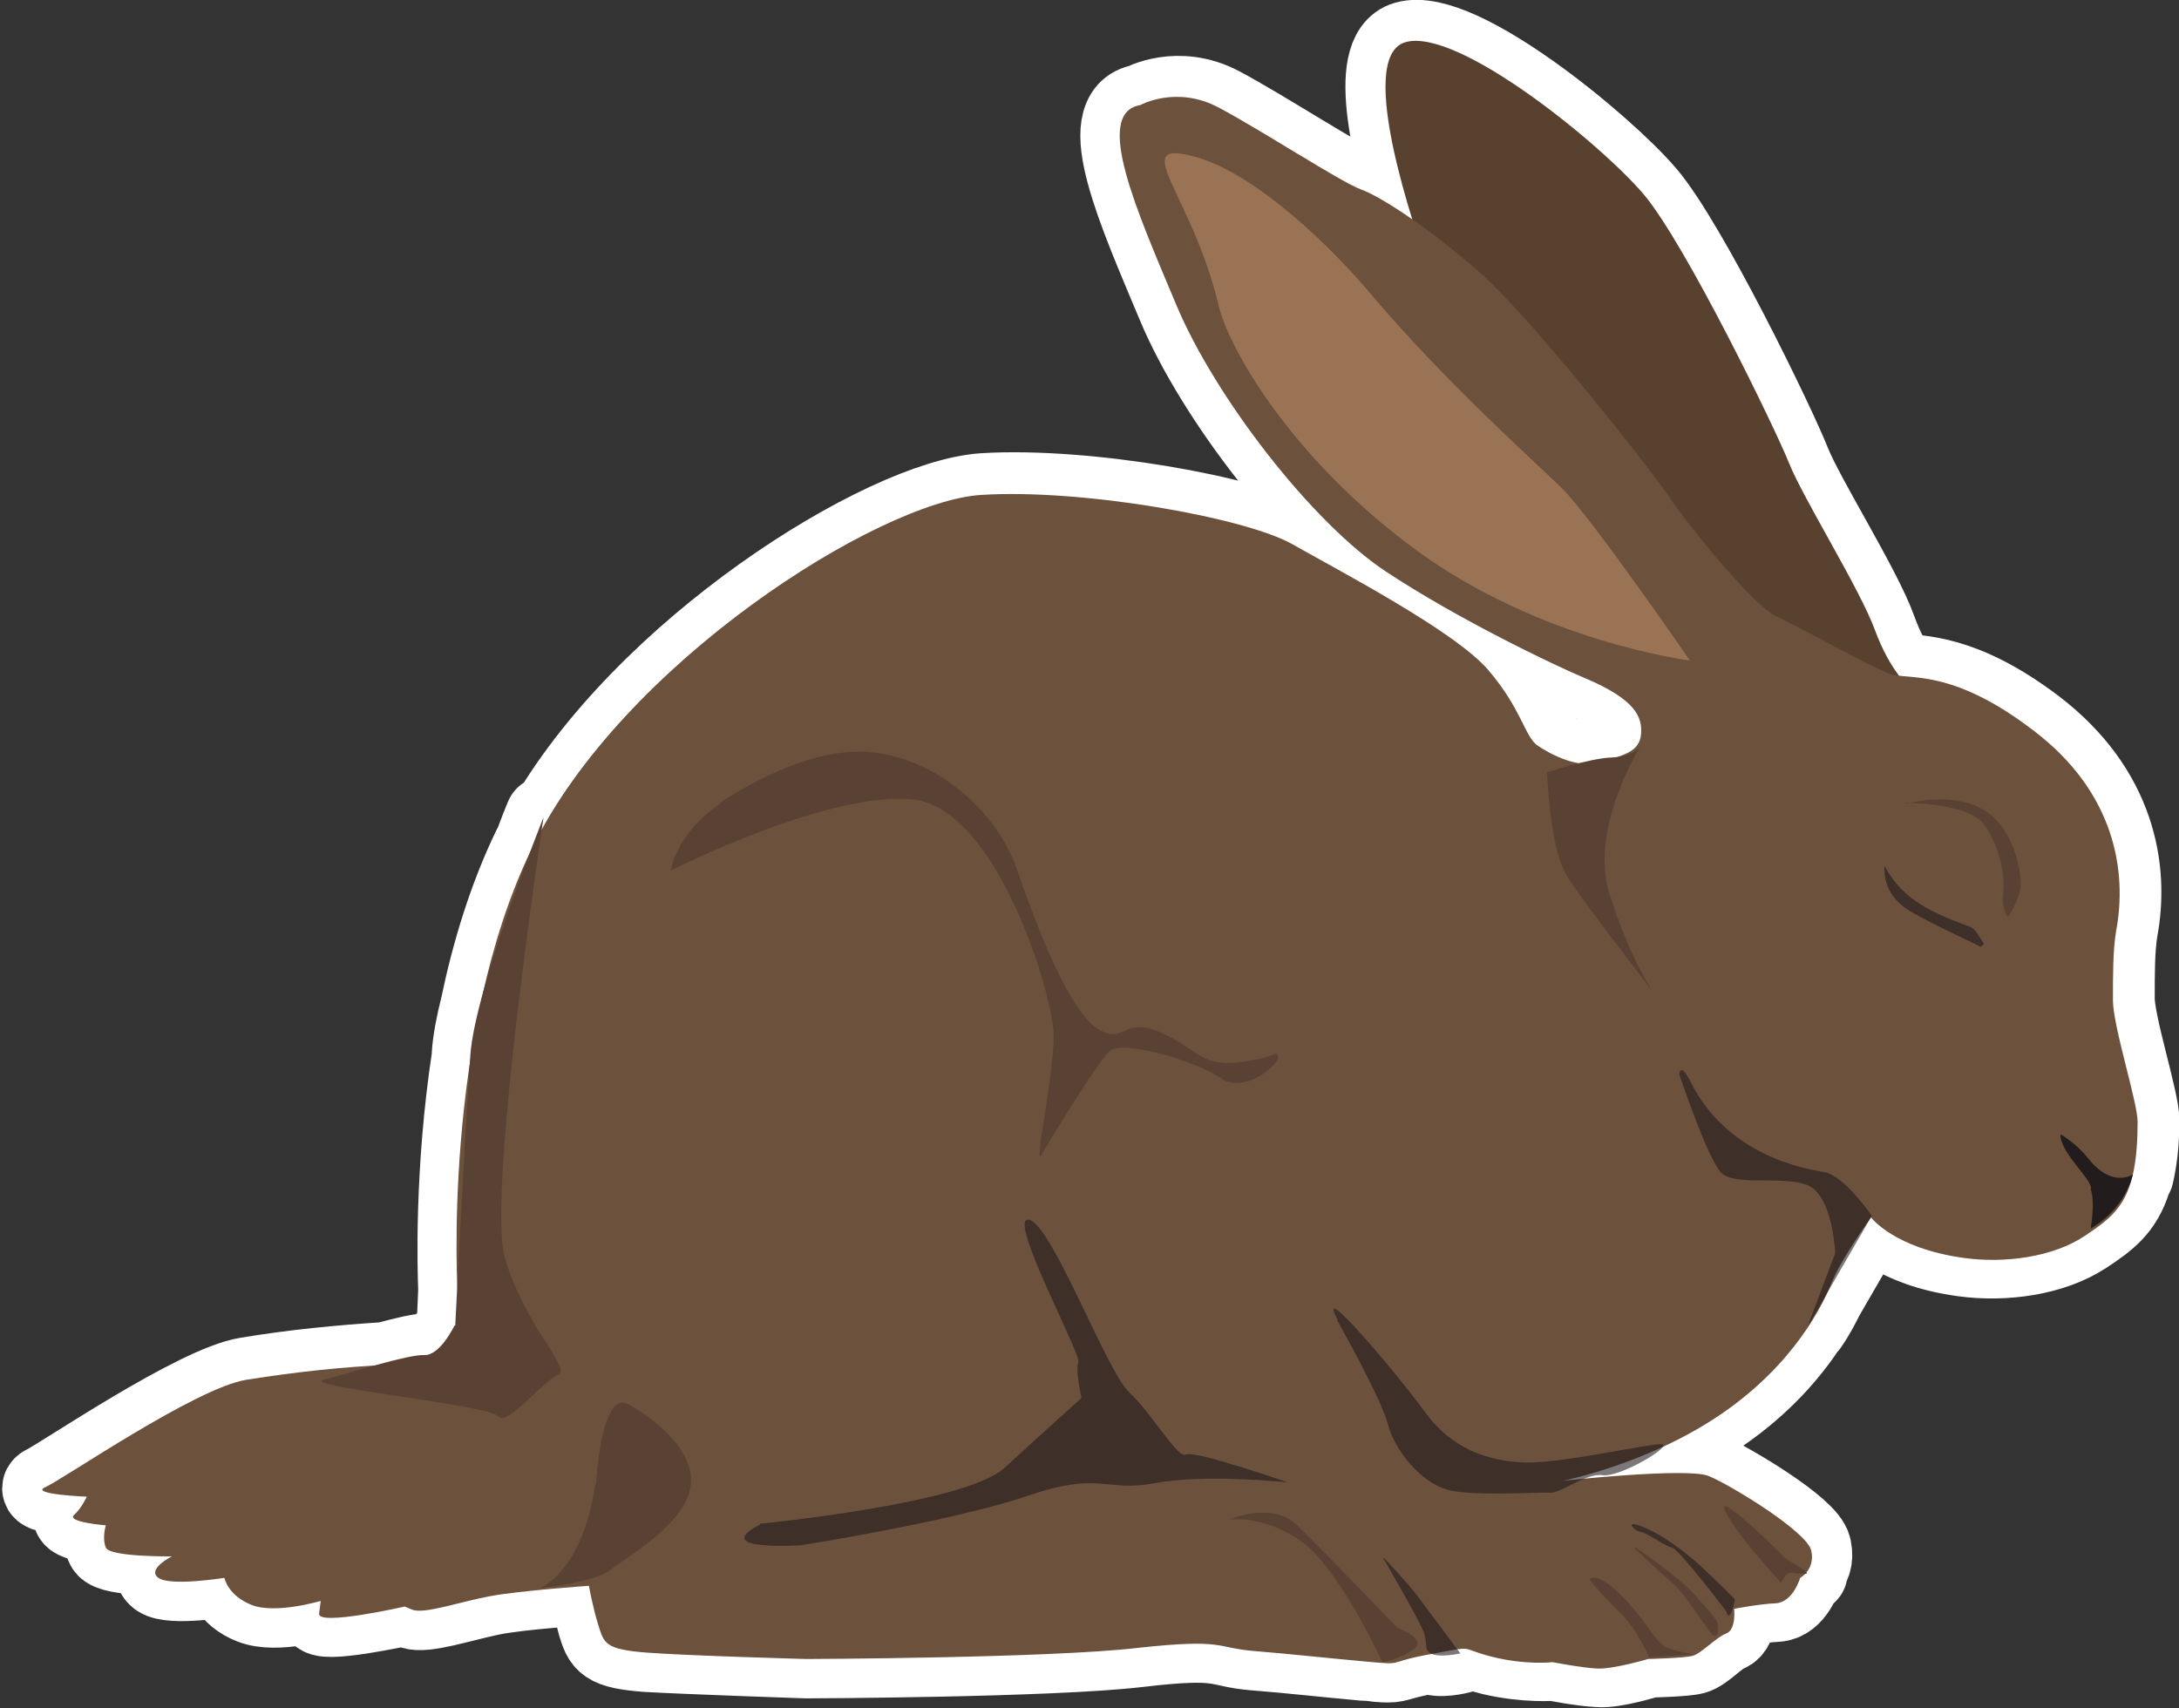 <?xml version="1.0" encoding="UTF-8"?><svg id="Livello_1" xmlns="http://www.w3.org/2000/svg" viewBox="0 0 27.38 21.47"><rect x="0" y="0" width="27.38" height="21.47" fill="#333333" stroke="none"/><defs><style>.cls-1{fill:#997354;}.cls-1,.cls-2,.cls-3,.cls-4,.cls-5,.cls-6{stroke-width:0px;}.cls-7{fill:#fff;stroke:#fff;stroke-linecap:round;stroke-linejoin:round;stroke-width:1.03px;}.cls-2{fill:#6c513c;}.cls-3{fill:#1e171b;opacity:.58;}.cls-4{fill:#594130;}.cls-5{fill:#594233;}.cls-6{fill:#231c1d;}</style></defs><path class="cls-7" d="M26.8,14.76c.04-.17.07-.39.07-.68,0-.25-.31-1.2-.31-1.53s0-.63.04-.87c.14-.75-.02-1.74-1.04-2.52-.91-.69-1.44-.65-1.71-.69-.09-.12-.19-.3-.28-.55-.19-.53-.9-1.65-1.08-2.1-.18-.46-1.29-2.75-1.82-3.37-.53-.62-2.34-2.11-3-1.92-.5.14-.13,1.52.09,2.22-.28-.19-.51-.33-.64-.37-.25-.09-1.26-.75-1.79-1.03-.53-.28-.98-.03-.98-.03-.6.1-.04,1.34.45,2.51.49,1.17,1.71,2.73,2.63,3.35s2.16,1.19,2.5,1.34c.64.27.73.49.71.71-.02.18-.16.24-.35.3,0,0,0,0,0,0-.11,0-.25.03-.39.06-.22-.03-.44-.15-.55-.23-.15-.11-.2-.46-.62-.95-.41-.49-1.88-1.25-2.46-1.58-.58-.33-2.62-.7-3.91-.62-1.25.08-4.28,1.97-5.52,4.2.01-.08.02-.14.02-.14,0,0-.06.14-.14.36,0,.01-.01.02-.02.03-.3.62-.51,1.31-.65,1.98-.06.24-.1.45-.11.61,0,0,0,.02,0,.03-.22,1.44-.18,2.69-.17,2.93-.01.27-.02.44-.02.44,0,0-.18.37-.38.37-.09,0-.3.05-.52.11-.6.04-1.13.09-1.74.19-.64.1-2.32,1.25-2.53,1.35-.21.1.52.12.52.12,0,0-.06.15-.16.23-.1.09.4.13.4.13,0,0-.06.17,0,.28.06.12.83.11.83.11,0,0-.32.15-.17.27.15.11.83,0,.83,0,0,0,.05.23.34.34.3.12.87-.05.87-.05l-.02.16c-.02.15,1.04-.09,1.07-.09,0,0,.03.01.09.04.15.06.6-.09.98-.17.38-.08,1.24-.13,1.24-.13,0,0,.06.28.12.5.07.22.08.3.61.34.53.03,2,.08,2,.08,0,0,3.07-.01,4.17-.14,1.1-.13.97,0,1.46.04.5.04.83.08,1.38.13.11,0,.17.02.23.02h0s0,0,0,0c.22.01.12-.02.6-.11.1.07.37,0,.37,0,0,0-.02-.02-.04-.06.19-.03.13,0,.45.08.43.1.77.07.77.07,0,0,.35.07.56.08.2.02.64-.12.64-.12,0,0,.45-.01.56-.04.12-.03.29-.23.42-.28s.1-.31.1-.31c0,0,.3-.06.52-.07s.31-.32.31-.32c0,0,.01,0,.03-.03,0,0,.01,0,.02,0,.03,0,.03-.02,0-.03.05-.05.1-.14.07-.28-.04-.24-1.02-.82-1.29-.94-.16-.07-.76-.04-1.23,0,.24-.06.64-.3.64-.36.25-.11.51-.25.75-.42.52-.36.85-.75,1.07-1.08h0s.02-.02.02-.02c.09-.13.15-.25.2-.35l.59-1.02s.29.39,1.17.51c.51.07,1.11-.01,1.52-.28.27-.18.47-.32.58-.68.02-.05.02-.08.02-.08,0,0,0,0,0,0Z"/><path class="cls-4" d="M17.87,3.15c-.02-.1-.87-2.43-.21-2.62s2.48,1.3,3,1.92,1.64,2.92,1.82,3.37.89,1.58,1.08,2.1.45.74.45.74l-2.53-1.17s-3.51-3.74-3.61-4.36Z"/><path class="cls-2" d="M5.75,16.26s-.2-3.26.93-5.59,4.36-4.37,5.65-4.45,3.33.29,3.91.62,2.04,1.09,2.46,1.58.46.84.62.95.52.3.8.21.48-.13.5-.35-.07-.44-.71-.71c-.34-.14-1.58-.73-2.5-1.34s-2.14-2.18-2.63-3.35-1.05-2.41-.45-2.51c0,0,.45-.25.98.03s1.54.94,1.79,1.03.85.48,1.49,1.04,2.13,2.45,2.38,2.82,1.06,1.37,1.34,1.5,1.21.65,1.44.73.77-.08,1.8.71c1.03.78,1.18,1.78,1.04,2.52-.04.24-.04.54-.04.87s.31,1.28.31,1.53c0,.98-.26,1.16-.66,1.43s-1.01.35-1.52.28c-.88-.12-1.17-.51-1.17-.51,0,0-.38.53-.49.81s-.47,1.03-1.39,1.66-1.99.84-1.99.84c0,0,1.56-.17,1.83-.06s1.24.7,1.29.94-.14.34-.14.34c0,0-.09.31-.31.32s-.52.07-.52.07c0,0,.03.26-.1.31s-.31.25-.42.28-.56.04-.56.04c0,0-.44.13-.64.12s-.56-.08-.56-.08c0,0-.34.04-.77-.07s-.17-.14-.77-.03-.28.14-.83.09-.89-.09-1.38-.13-.36-.16-1.46-.04c-1.1.13-4.17.14-4.17.14,0,0-1.47-.04-2-.08s-.54-.12-.61-.34-.12-.5-.12-.5c0,0-.86.06-1.24.13s-.83.23-.98.17-.09-.04-.09-.04c0,0-1.1.25-1.08.09l.02-.16s-.57.17-.87.05-.34-.34-.34-.34c0,0-.68.11-.83,0s.17-.27.17-.27c0,0-.78.01-.83-.11s0-.28,0-.28c0,0-.5-.04-.4-.13s.16-.23.16-.23c0,0-.73-.03-.52-.12s1.89-1.25,2.53-1.35,1.18-.16,1.83-.19.79-.11.87-.4-.03-.48-.03-.48Z"/><path class="cls-3" d="M23.68,10.88c.23.45.65.61,1.08.77.07.03.11.13.17.21-.01.01-.03.03-.04.04-.3-.15-.6-.28-.89-.45-.2-.12-.34-.31-.32-.58Z"/><path class="cls-1" d="M21.23,8.3s-1.86-.23-3.44-1.39-2.36-2.55-2.48-3.08c-.33-1.38-1.13-2.07-.33-1.87s1.8,1.2,2.24,1.73c.95,1.12,2.03,2.08,2.4,2.44s1.62,2.18,1.62,2.18Z"/><path class="cls-5" d="M19.43,9.71s.54-.18.82-.19.36-.14.36-.14c0,0-.64,1.03-.39,1.84s.54,1.23.54,1.23c0,0-.85-1.09-1.07-1.44s-.25-1.31-.25-1.31Z"/><path class="cls-3" d="M23.52,15.28s-.35-.51-.6-.55-1.21-.21-1.67-1.12c-.14-.28-.15-.11-.15-.11,0,0,.34,1.02.52,1.23s.94,0,1.18.22.26.8.26.8l-.35.93.81-1.4Z"/><path class="cls-5" d="M9.05,10.09s.99-.7,1.85-.64,1.63.75,1.88,1.48.65,1.76,1,1.99.32-.15.79.05.51.44,1,.38.47-.16.49-.07-.42.48-.72.27-1.25-.5-1.41-.33-.73,1.09-.84,1.29.15-.98.15-1.49-.71-2.84-1.75-2.97-3.06.89-3.06.89c0,0,.06-.46.62-.84Z"/><path class="cls-5" d="M5.72,16.66s.13-2.56.19-3.4.92-2.99.92-2.99c0,0-.71,4.71-.49,5.52.09.34.26.65.4.89.21.34.38.56.27.6-.18.07-.65.66-.75.52s-2.5-.38-2.19-.46,1.06-.32,1.26-.31.38-.37.38-.37Z"/><path class="cls-5" d="M7.49,18.65s.06-1.2.41-1,.87.61.77,1.07-.8.85-1,1.01-.89.23-.89.23c0,0,.54-.19.7-1.31Z"/><path class="cls-3" d="M9.55,19.15s2.58-.25,3.07-.7.97-.88.97-.88c0,0-.08-.35-.04-.45s-.91-1.85-.62-1.79.97,1.9,1.26,2.17.61.84.71.78,1.28.35,1.28.35c0,0-1.03-.11-1.67.01s-.66-.16-1.6.16-2.84.62-2.84.62c0,0-1.17.08-.52-.26Z"/><path class="cls-5" d="M15.44,19.1s.54-.24.86.07,1.26,1.29,1.26,1.29c0,0,.37.13.21.26s-.4.17-.4.17c0,0-.54-1.18-1.02-1.52s-.91-.27-.91-.27Z"/><path class="cls-3" d="M17.38,19.58s.43.74.5.91,0,.23.1.29.37,0,.37,0c0,0-.42-.56-.53-.71s-.43-.49-.43-.49Z"/><path class="cls-5" d="M19.97,19.86s.05-.14.36.15.47.63.6.69.35.09.35.09l-.56.04s-.14-.35-.37-.57-.37-.4-.37-.4Z"/><path class="cls-5" d="M20.55,19.45s.52.34.75.6.29.32.29.39,0,.12-.05.12-.33-.5-.53-.67-.47-.43-.47-.43Z"/><path class="cls-3" d="M21.69,20.25s-.59-.78-.68-.8-.32-.19-.4-.2-.23-.18.08-.04.59.39.71.5.4.39.4.39c0,0-.06.33-.11.15Z"/><path class="cls-5" d="M21.95,19.4c-.17-.23-.34-.48-.27-.47.14.04.68.58.74.64s.37.21.26.21-.18-.03-.22,0-.08.11-.08.11c0,0-.28-.3-.43-.5Z"/><path class="cls-3" d="M16.8,16.59s.55.97.64,1.31.42.73.74.82,1.14.03,1.29.04.45-.25.67-.22.92-.39.73-.39-1.28.25-1.73.23-.9-.17-1.24-.64-1.39-1.71-1.09-1.15Z"/><path class="cls-5" d="M23.95,10.09s.78,0,.98.27.27.68.24.86.06.31.06.31c0,0,.15-.23.16-.39s-.07-.72-.46-.96-.98-.08-.98-.08Z"/><path class="cls-6" d="M25.9,14.26s.19.11.34.3c.3.38.56.2.56.2,0,0-.08.42-.53.68,0,0,.06-.34,0-.49.05-.1-.38-.45-.38-.69h0Z"/></svg>